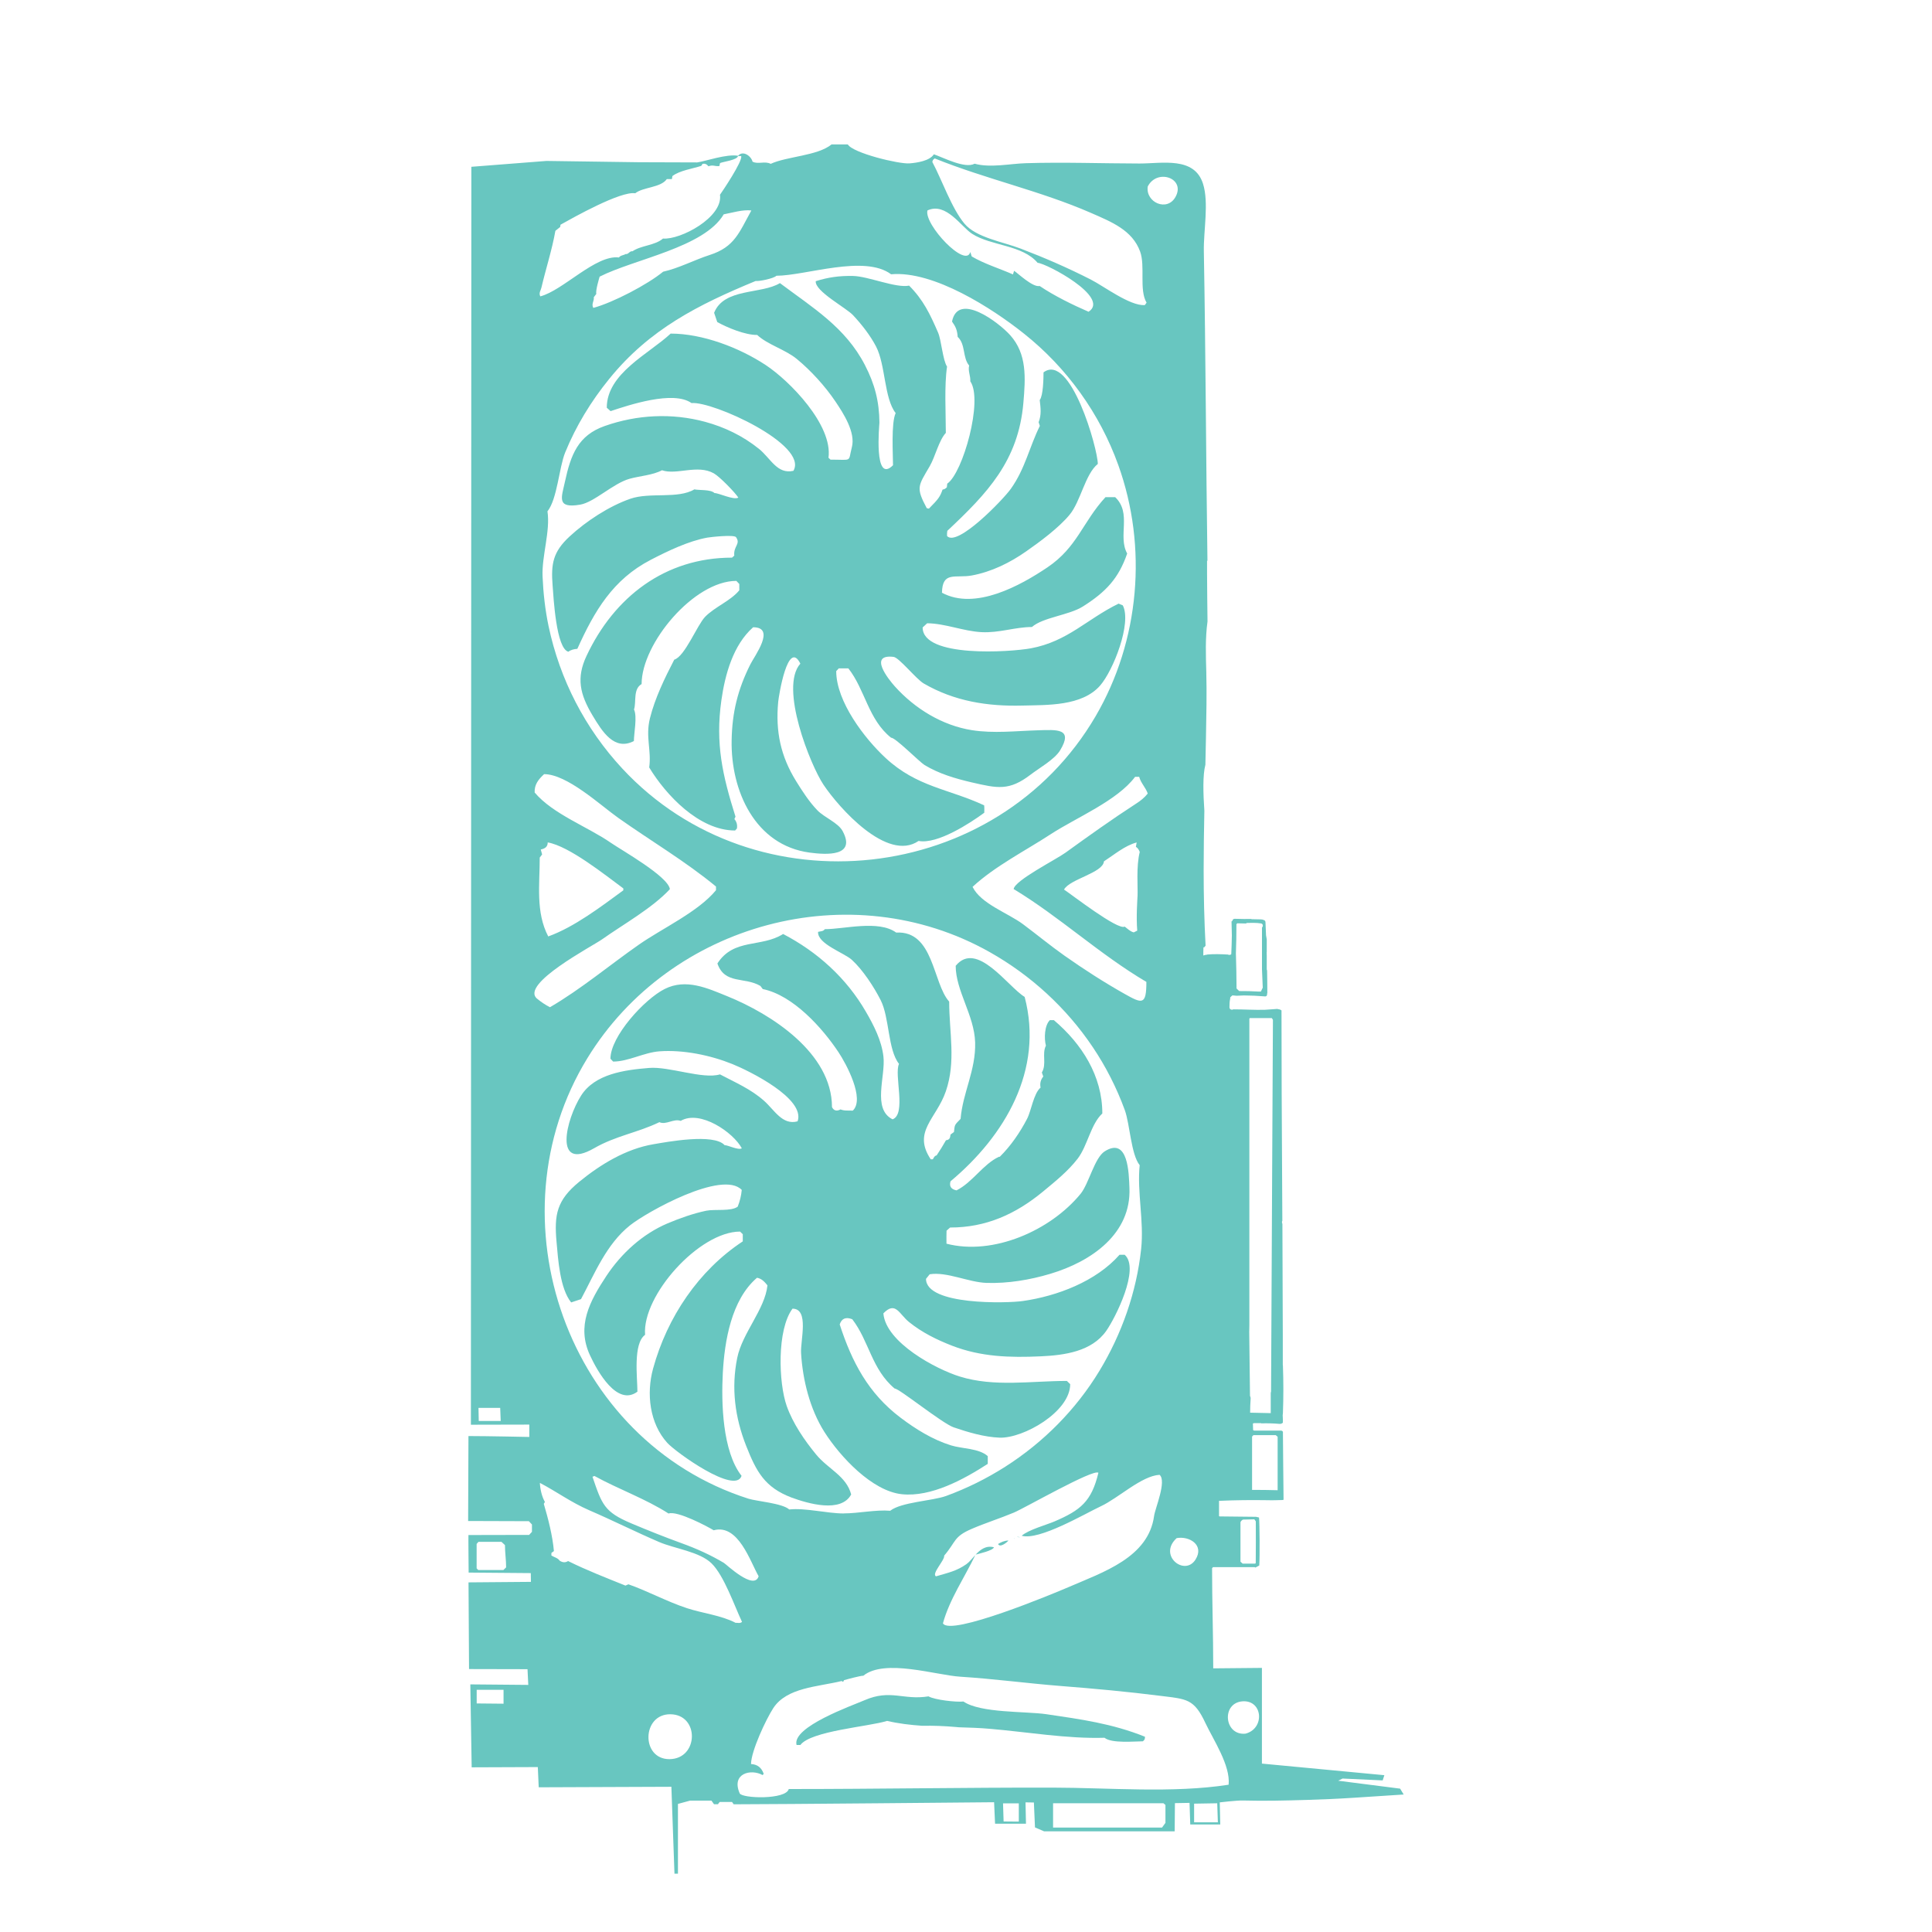 <?xml version="1.0" encoding="utf-8"?>
<!-- Generator: Adobe Illustrator 22.0.0, SVG Export Plug-In . SVG Version: 6.00 Build 0)  -->
<svg version="1.1" id="Слой_1" xmlns="http://www.w3.org/2000/svg" xmlns:xlink="http://www.w3.org/1999/xlink" x="0px" y="0px"
	 viewBox="0 0 3000 3000" style="enable-background:new 0 0 3000 3000;" xml:space="preserve">
<style type="text/css">
	.st0{fill:#68C6C0;}
</style>
<g>
	<path class="st0" d="M1321.7,2320.6c-7.4-28.6-35.8-39.5-54.2-61.8c-18.3-22.2-36.3-48.5-45.9-75.6c-12.7-36-15.4-118.3,9-151.1
		c26.3,0,12.1,49.5,13.3,69c2.5,41.7,13.7,87,36.4,122.7c24.3,38.1,73.8,91.5,120,96.4c45.8,4.8,96.6-23.3,133.5-47.1
		c0-4.4,0-8.3,0-12c-13.6-12.3-40.1-11.4-57-16.7c-28.7-8.9-55-25.3-78.8-43.3c-49.8-37.8-75.1-86.1-94.1-144.5
		c3-9.3,9.5-12,19.5-8.1c26.2,33.9,30,77.7,65.9,107.7c5.3-1.4,74,54.2,91.6,60.2c22.3,7.6,47.5,15.1,71.3,16
		c36.7,1.3,109.6-40,109.6-83.1c-1.7-1.7-3.6-3.5-5.2-5c-55.1,0-112.8,9.8-166.2-6.8c-36.8-11.4-114.9-52.8-118.7-98.1
		c19-19.6,24.4,1,39.9,13.5c20.1,16.2,43,27.5,67,36.8c44.7,17.3,89.8,18.6,137.5,16.4c37.1-1.7,79.1-7.5,101.6-39.4
		c14-19.8,53-96.9,28.7-118.3c-2.9,0-5.2,0-8,0c-36.5,41.5-97.1,64.2-150,71.8c-24.5,3.6-150.5,6.9-150.5-34.4
		c2.4-3,4.5-5.5,5.7-7.1c26.7-4.3,60.4,12.5,88.4,13.4c33.1,1,67-4.6,98.8-14.1c65-19.4,125.9-62.8,123-133.3
		c-0.9-22.6-1.7-80.1-38.4-56.9c-15.8,10-24.6,50.2-37.4,65.9c-46.9,57.3-136,96.3-208.3,77.5c0-7.1-0.2-13.7,0.1-20.2
		c2.1-1.9,3.8-3.4,5.5-4.9c55.8,0,101.8-20.7,144.6-56.1c19.1-15.8,38.5-31.4,53.5-50.8c15.4-20.1,20.3-53.6,38.3-70.2
		c0-58.3-31.7-108-75.2-144.9c-1.7,0-3.4,0-6.3,0c-8.3,8.1-9.1,28.4-6.1,39.6c-6.6,13.1,1.6,28.3-6.3,41.7c0.9,2.4,1.5,4.2,2.2,6.2
		c-4.1,5.1-5.5,10.8-4.2,17.2c-10.9,9.3-14.4,36-21,48.6c-11.1,21.3-25.2,41.9-42.3,58.8c-1.1,0.1-2.1,0.1-1.5,0.1
		c-24.8,11.8-40.8,39.6-65.7,52.1c-8.5-1.7-11.6-6.4-9.3-14.1c84.2-70.4,145-172.7,115.1-286.3c-26-15.7-74.4-88.4-107.1-48.3
		c0,38.6,28.9,76.9,30.2,118.8c1.3,43.3-19.3,78.2-22.6,118.9c-9.7,10-8.9,8.4-10.3,20.4c-1.5,1.1-3.3,2.5-5.3,3.9
		c-0.7,5.4-1.3,8.1-7.1,8.9c-4.7,8.4-9.2,15.5-14.5,23.5c-3.4,0.6-4.4,3.6-5.9,6.1c-1,0-2,0-3.2,0c-28.9-43.1,8.8-63,23.4-105.6
		c16-46.6,5.2-91.3,5.2-139.3c-25.8-28.8-23.7-110.5-82.3-107.2c-27.3-20-81.1-5.2-110.8-5.3c-2.5,3.7-6.9,3.2-10.5,4.2
		c-1.1,18.7,40.2,32.4,52.3,43.3c17.1,15.5,34.5,42.2,44.9,62.7c13.9,27.5,10.9,76.6,28.5,99c-8,16.7,11.9,77.9-10,86.1
		c-32.1-16.1-10.6-66.7-14.2-97.5c-2.8-24.6-14.8-48.2-27.2-69.5c-30.2-52.3-75.1-92.9-128.6-120.8c-33.6,21.4-76.7,6.2-102,45.8
		c11.3,32.9,42.5,20.4,66.8,34.9c1.6,2.1,2.8,3.7,3.6,4.8c46.9,9.6,92.3,59.9,117.7,98.2c11.5,17.2,41.5,72.4,22.1,90.6
		c-6.6-0.4-13,0.6-19-1.9c-6,3.2-10.5,2-13.3-3.6c0-84.3-94.9-144.7-162.2-172c-31.3-12.7-64.4-28.1-97.6-11.4
		c-31.6,15.9-84.2,73.7-84.2,108.3c1.4,1.4,3.2,3.3,4.2,4.4c23.6,0,47.7-14.1,71.8-15.9c37-2.7,79.3,6,113.4,19.8
		c26.4,10.7,113.8,53.6,101.2,88.9c-23.6,6.5-36-17.7-52.2-32c-20.7-18.3-43.9-28-68.3-40.9c-26.5,8-78.9-12.6-110.1-10
		c-38,3.1-84.2,9.2-105.6,43c-23.3,36.7-43.6,118.3,20.2,81.7c33.9-19.5,67.3-24,101.4-40.5c10.4,4.8,22.1-6,33.1-2
		c30-17.7,81.7,17.8,94.9,42.6c-5.6,3.3-21.5-5-26.7-4.9c-16.9-18.7-89.6-5-110.7-1.4c-42.4,7.2-82,31.2-115.2,58.4
		c-34.7,28.5-38.9,50.8-35.1,93.1c2.5,27.5,5.2,72.4,22.7,94.1c5.3-1.8,10.2-3.4,15.3-5.1c21.5-40.2,39.4-85.3,76-114.5
		c26.2-20.9,143.6-86.5,173.6-55.1c-0.8,8.9-2.9,17.6-6.3,26c-10.3,7.7-35.5,3.6-48.8,6.3c-20.1,4.2-41.5,11.8-60.2,19.7
		c-38.8,16.5-71.5,46.4-94.7,81.3c-26.5,40-46.6,78.2-25.7,123.4c11.8,25.5,42.3,79.9,73.7,56.6c0-21.6-7.1-74.5,11.9-88.3
		c-4.8-61.3,84.2-160.3,147.5-160.3c1.4,1.3,3.1,2.9,4.2,4.1c0,4.3,0,7.6,0,11.1c-68.6,45.2-117.4,117.7-139.3,197.6
		c-10.7,39-5.3,85.2,22.1,115.3c12.9,14.3,105.6,81,115.3,51.2c-29.8-38.1-31.6-113.8-29.1-159.9c2.7-49.1,13.1-113.5,53.1-147.7
		c7.5,1.4,11.8,6.4,16.2,11.8c-3.9,37.3-39,73.8-46.9,112.5c-9.6,47-3.5,92.7,13.8,136.6c15.9,40.3,28.8,64.5,70.5,80.4
		C1255.1,2334.9,1306,2349.7,1321.7,2320.6z"/>
	<path class="st0" d="M1188.9,566.8c-40.9-27-98-48.8-147.5-48.8c-33.7,31.5-99.2,61.7-99.2,115.1c2,1.8,3.9,3.5,5.9,5.3
		c27.9-9.2,97.2-32.7,125.7-12.5c32.8-3.2,182,64.7,158.2,105.2c-25.5,5.7-35.2-19.5-53.7-34.3c-24.8-19.9-52.9-33.5-83.4-41.8
		c-51.8-14-105.9-11.1-155.9,6.5c-41.5,14.6-52.7,44.7-61.8,86.7c-5.1,23.8-13.8,41.9,23.8,35.4c21.7-3.7,51-32.9,76.4-40.1
		c15.9-4.5,36.3-5.6,50.5-13.3c22.9,7.9,55.2-9.6,80.7,4.9c9.1,5.2,32.7,29.5,37.9,37.6c-7.3,4.2-30-7.1-37.1-7.1
		c-5.6-5.8-23.9-4.1-31.2-5.7c-25.7,15.3-69,4-99.5,14.6c-33,11.5-68.6,34.8-94.3,58.6c-25.7,23.8-29,42.3-26.3,76.2
		c1.5,19.6,5.6,97.9,24.5,102.7c3.9-3,8.7-4.1,13.9-4.5c26.7-59.1,55.3-107.7,113.8-138.1c26.2-13.6,59-29.4,88.1-34.6
		c4.8-0.9,41.5-4.9,44.5-0.7c7.7,10.8-4.3,13.8-2.7,28.7c-1.3,1.2-2.3,2.1-3.5,3.1c-103.9,0-183,61-226,152.7
		c-16,34.1-10.3,59.4,9.4,92.3c15.1,25.2,33.9,55.5,64.2,39.8c0-11.7,5.5-38.2,0.2-49c3.9-11.7-1.8-31.7,11.8-39.5
		c0-63.1,81.2-160.2,147.1-160.2c1.6,1.7,3.2,3.4,4.6,4.8c0,3.7,0,7,0,9.8c-13.8,16.7-37.9,25.6-53.1,41.2
		c-12.3,12.7-31.5,61.7-47.9,66.5c-14.8,28.6-30,59.8-37.8,91.2c-7.1,28.7,2.6,49.5-1.1,76.2c25.6,42.3,77.2,97.9,133.4,97.9
		c1-1.1,1.9-2.1,2.8-3.1c0.9-5.4-0.3-10.3-3.9-14.7c0.7-1.5,1.2-2.6,1.7-3.7c-20.1-63.8-31.5-113.1-21.9-180.9
		c5.6-39.4,18.1-85.7,49.3-113.2c35.8,0,2.1,44.6-4.4,57.7c-19.6,39.2-28.2,74.5-29,117.8c-1.5,78.4,36.4,163,121.1,174.4
		c26.7,3.6,72.6,6.1,51.2-33.5c-6.9-12.8-28.4-21.1-39-32c-12.7-13.1-23.5-29.8-33.1-45.3c-24.1-38.9-32.2-77.2-27.9-123.2
		c0.8-9,15-98.4,34.4-59.4c-33.1,37,15.9,158,35.8,187.8c23.9,35.8,99.1,120.9,147.8,87.5c29.1,5.6,80.2-27.7,102-43.8
		c0-3.7,0.3-7.6-0.2-11.5c-55.5-25.8-104.3-28.3-153.1-73.6c-32.3-29.9-76.6-87.4-76.6-134.8c1.3-1.4,3.1-3.3,4-4.3
		c5.9,0,10.2,0,14.8,0c26.1,33,30.9,79.6,66.5,107.8c5.9-1,44.2,37.7,51.8,42.3c22.7,13.7,47.7,21,73.4,27
		c39.9,9.2,58.1,13.5,91.5-12.2c12.5-9.6,37-23.4,45.6-37.5c21-34.6-5-32.1-34.7-31.2c-33.6,1-68.6,5.1-102.2-0.2
		c-46.1-7.3-88.7-33.5-119.6-67.9c-10.3-11.5-41.5-50.6-2-45.9c8.5,1,35.2,34.6,46.8,41.3c47.6,27.6,98.8,35.7,153.2,34.3
		c38.1-1,92.5,1.2,120.7-31.1c20.4-23.4,49.4-97,35.2-124.5c-2.4-1-4.5-1.9-6.5-2.7c-49.2,23.9-79.1,58.8-136.3,69.4
		c-31.4,5.8-168,15.2-168-32.4c2.5-2.4,4.9-4.6,7-6.5c28.3,0.3,56,12.3,84.5,13.8c27.6,1.4,51.7-7.9,78.2-8
		c17-15,57.7-18.3,79.2-31.9c36-22.8,55.4-43.7,68.7-82.2c-15-27.1,7.6-62.4-18.6-87.5c-5.3,0-9.9,0-15.1,0
		c-35.8,38.9-43.5,77.6-90.3,109.1c-41.9,28.2-112,67.1-163.6,39.3c0.6-34,20.8-22.2,46.3-26.8c30.7-5.7,59.1-19.7,84.4-37.4
		c21.8-15.2,50.5-36.5,67.4-56.8c17.3-20.7,24.2-63.2,43.9-79c0-23.4-42.4-173.5-84.3-142.2c0,9.4-0.5,36.1-5.9,43
		c1.4,12.3,2.9,22.6-1.7,34.4c0.7,2.3,1.3,4.1,1.9,5.7c-16.4,33.1-22.7,66.3-45.1,97.8c-11.9,16.7-83.3,90.9-99,73.2
		c-0.2-2.7,0-5.4,0.4-8c62.3-58.5,110.3-108.7,118.1-198.5c3.4-39.1,5.8-76.1-20.5-105.4c-17.5-19.5-80.9-68-90.3-21.1
		c5.4,7.5,8.1,13,8.8,23.8c12.5,11.4,7.4,32.3,17.8,44.5c-2.1,8.4,2.4,16.2,1.8,24.5c20.3,29.1-11.5,142.4-35.8,158.9
		c-0.2,1.9-0.4,3.9-0.6,5.6c-2.9,2.7-2.9,2.7-6.7,3.7c-3.9,11.1-6.3,14.5-21.2,29.5c-0.9-0.2-1.8-0.4-3.3-0.7
		c-17.3-32.4-13.3-34.4,4.6-65.2c8.6-14.8,14.2-40.2,25-51.7c0-31.2-2.5-73.3,1.9-103c-6.5-9.3-8.9-41.2-13.9-52.7
		c-12.5-28.8-22.9-50.8-45-73c-20.5,4.2-63.8-14.6-87.1-15c-21.7-0.4-38.3,2-57.9,8.1c-1.5,15.6,46.6,40.9,57.7,52.6
		c13.3,14.1,27,31.6,36,48.9c14.8,28.5,12.4,80.3,30.4,103.3c-7.2,15.3-4.1,64.9-4.1,81c-30.5,30.5-21.1-64.1-21.1-66
		c-0.3-33.2-7.2-59.9-22.5-89.5c-30.2-58.6-80.8-88.9-132-127.3c-28.8,17.6-86.8,7.3-102.2,46.1c1.8,5.1,3.3,9.7,4.9,14.4
		c15.6,8.6,43.2,20.2,62,20c16.1,15.1,43.5,22.5,61.5,37.3c21.9,18,44.2,42.5,60.1,66.2c12.2,18.1,31.4,47.7,25.4,70.8
		c-6.2,23.7,1.9,19.3-33.2,19.3c-0.9-0.9-2.1-2-3.1-2.9C1293.3,659.8,1226.1,591.3,1188.9,566.8z"/>
	<path class="st0" d="M1496,2642.1c-10.8,1.3-44.8-2.5-54.2-8c-39.3,6.4-58.8-11.7-99.6,6.1c-18.6,8.1-112.9,41.3-105.3,69.4h5.9
		c16.7-22,106.8-28.5,134.7-37.4c17.3,4.1,35.7,6.3,54.4,7.6c17.5-0.4,35.1,0.4,52.5,1.9c1.3,0.1,2.7,0.2,4,0.4
		c16.5,0.5,32.9,1,48.6,2.4c57.9,4.9,120.2,15.7,178.1,13.9c11,9.1,47.1,5.5,59.6,5.5c3-2.9,3-2.9,3.2-7.1
		c-51.1-20.5-99.6-27.1-153.3-35C1592.4,2657.1,1522.6,2660.3,1496,2642.1z"/>
	<path class="st0" d="M1565.9,2392.1c-6.3,0.2-11.1,2.4-16.1,5.4C1552.8,2404,1563.9,2394.8,1565.9,2392.1z"/>
	<path class="st0" d="M1579.1,2386.3C1581,2387.5,1588,2387,1579.1,2386.3L1579.1,2386.3z"/>
	<polygon class="st0" points="1575.4,2388.9 1574.7,2388.8 1575,2389.5 	"/>
	<path class="st0" d="M1514.8,2414.1c-0.1,0.2-0.2,0.3-0.2,0.5c0.2-0.2,0.4-0.4,0.5-0.6C1515,2414,1514.9,2414,1514.8,2414.1z"/>
	<path class="st0" d="M2174.1,2777.4l-96.1-12.3c2.5-1.3,4.5-2.3,6.7-3.4l62.3,2.9l2.6-8.1l-190.1-18v-148.6l-75.6,0.7
		c0-51.9-1.8-103.5-1.8-155.5c0.5-0.6,1-1.1,1.5-1.7h64.5c0.4,0.2,0.8,0.5,1.2,0.7c0.5-0.2,0.9-0.5,1.3-0.7c0.5,0,0.8-0.2,1-0.5
		c1.4-0.7,2.6-1.4,3.8-2c0.9-13.4,0.6-65.1-0.4-74.5c-1-0.4-2.2-0.6-3.7-0.8c-0.2-0.2-0.5-0.3-0.9-0.3c-18.5-0.2-37-0.4-55.5-0.6
		c-0.2,0-0.3,0-0.4,0.1c-0.6-0.1-1.1-0.3-1.6-0.5v-23.8c24.9-1.1,49.7-1.4,74.6-1c0.2,0,0.3,0,0.5,0c8.1,0.3,16.1-0.1,24.2-0.3
		c0.3-0.2,0.6-0.4,0.9-0.6c-0.2-34.7-0.9-69.4-1-104.2c0-0.3,0-0.5,0.1-0.7c-0.4-1.3-1.5-2.3-3.2-2.3h-41.6
		c-0.6-0.2-1.1-0.4-1.6-0.7c-0.2-3.4-0.3-6.8-0.3-10.3c0.6-0.3,1.2-0.5,1.8-0.6h10.7c0.2,0.1,0.3,0.3,0.4,0.4
		c9.5-0.3,19.1,0,28.6,0.8c1.8,0.2,3.6-0.6,5-1.8c0.1-2.7,0.1-5.3-0.1-8c-0.3-2.4-0.2-4.8,0.2-7c0.9-24.5,0.9-49,0-73.5
		c0-0.5-0.1-0.9-0.2-1.4c0-15.8,0-31.6,0-47.5c-0.1-57.1-0.3-114.3-0.6-171.4c-0.2-0.5-0.4-1-0.6-1.4l0-2.4c0.2-0.3,0.4-0.6,0.5-1
		c-0.1-25.3-0.3-50.5-0.4-75.8c-0.5-83.6-0.9-167.2-0.9-250.8c-1.5-1.3-3.5-1.9-5.5-1.9c-0.2-0.2-0.3-0.3-0.5-0.5
		c-6.8,0.3-13.8,1.2-20.3,1.4c-15.9,0.4-32-0.7-48-0.7c-0.2,0-0.4,0-0.5,0c-2.3,1.3-6,0.3-6-3.2c0-4.5,0.1-8.9,1.1-13.3
		c0-0.7,0-1.4,0.1-2.1c0.3-0.3,0.5-0.5,0.8-0.7c0.4-0.6,0.9-1,1.4-1.3c0.4-0.4,0.8-0.7,1.2-1.1c2.2,0.2,4.4,0.4,6.5,0.6
		c3.8-0.1,7.7-0.3,11.5-0.5c10.9,0.1,21.7,0.6,32.5,1.5c2.6,0.2,3.7-2,3.3-4c0.2-0.5,0.4-1,0.4-1.6c0-11.6-0.2-23.2-0.4-34.7
		c-0.3-0.5-0.5-1.2-0.5-1.9v-20.2c-0.1-2.4-0.1-4.7-0.2-7.1c0.1,0.5,0.1,0.9,0.2,1.4v-20.4c-0.3-2.2-0.7-4.3-1.1-6.4
		c-0.3-6.8-0.6-13.7-0.9-20.5c-0.1-2-1.5-3.1-3.1-3.3c-0.8-0.5-1.7-0.8-2.6-0.7c-0.3-0.1-0.6-0.2-1-0.2c-4.9-0.1-9.8-0.2-14.7-0.3
		c-0.3-0.1-0.6-0.3-0.9-0.4c-3.5,0-7.1,0.1-10.6,0.1c-5-0.1-10-0.2-15-0.3c-2.1,0-3.2,1.5-3.4,3.1c-0.5,0.3-0.9,0.7-1.4,1
		c0.1,7.1,0.3,14.3,0.5,21.4c-0.1,9.8-0.5,19.6-0.9,29.4c-1.3,1.4-3.6,1.5-5.2,0.6c-10.8-0.6-21.6-1-32.4,0c0,0.1,0,0.1,0,0.2
		c-1.8,0.1-3.8,0.5-5.8,1.3c-0.1-2.7,0-7.2,0.2-13.1c0.3,0.3,0.5,0.6,0.8,0.8c0.9-1,1.7-2,2.5-3c-2.1-39-3-78.1-3-117.2
		c0-30.8,0.5-61.6,1.1-92.4c-1.8-26.3-2.7-55.3,1.6-71.3c0.3-14.3,0.7-28.5,0.9-42.8c0.6-33.8,1.4-67.6,0.5-101.4
		c-0.7-26.1-1.7-52.4,1.9-78.3c-0.3-24.6-0.6-49.2-0.7-73.7c0-6.8,0-13.6,0-20.3c0.2-0.2,0.4-0.3,0.6-0.4
		c-2.3-160.6-2.7-320.2-5.6-480.6c-0.6-31.6,8.1-75.3-1.3-104.7c-13.5-42.5-63.1-31.4-98.6-31.4c-58.6-0.1-117.8-2.3-176.3-0.5
		c-24.5,0.7-55.4,7.6-79.7,0.8c-15.1,8.2-48.8-9.7-63.3-14.6c-6.7,10.4-26.6,13.2-37.9,14.1c-16.1,1.3-88-16-95.8-29.5h-25.1
		c-21.9,17.9-69.2,18.5-94.6,30.2c-9.1-4.8-19.7,1.2-28.2-3.4c-2-8.6-14.9-18.1-22.4-9.1c-17.5-3.3-51.4,8.7-63.6,10.3l-91-0.3
		l-143-2l-116.6,9.1c0,52.1-0.7,1953.3-0.7,1953.3l90.7-0.2v19.2c0,0-66-1.4-94.5-1.4c0,0.8-0.5,131.9-0.5,131.9l90.3,0.3h4
		c1.7,1.8,3.2,3.4,4.8,5.1v11.4c-1.4,1.6-3,3.3-4.4,4.8l-94.2,0.2c-0.3,0.2,0.3,58.3,0.3,58.3l96.5,0.8l0.2,13.6l-96.9,0.8
		l0.8,134.6l90.8,0.2l1.2,24.4l-90-0.8l2.1,128.8l102.7-0.4l1.4,31.4l206-0.8l4.8,134.9h5.4l0-108.3l18.8-5.1h33.2
		c1.6,2.2,2.9,4.1,4,5.6h6.2c0.7-1.3,1.6-2.5,2.7-3.5h19.1c1,1.4,1.7,2.4,2.5,3.6c65,0,404.4-3.2,404.4-3.2l1.5,33.3h48l-0.7-33.1
		l13,0.2l1.7,38.7l14.2,6.1h202.7l0.4-43.8l22.7-0.4l1.1,33.5l46.6,0l-0.8-34.3c0,0,27.1-3.2,35.9-2.9c33,0.9,66.4,0.1,99.3-0.9
		c24.3-0.7,49.3-1.8,73.7-3.4c18.1-1.1,76.7-5,76.7-5L2174.1,2777.4z M1926.2,2363.7c0.7-1.8,2.1-3.2,3.9-4.1
		c5.9-0.1,11.7-0.2,17.6-0.4c0.9,0.9,1.6,2.1,2.3,3.3c0.1,21.5,0.1,43-0.1,64.6c-0.3,0.3-0.5,0.6-0.8,0.9h-19.5
		c-1-0.9-2.2-1.9-3.4-3V2363.7z M1946.3,2228.5h34.7c0.8,0.7,1.8,1.5,2.9,2.5v83c-13.2-0.4-26.5-0.5-39.7-0.5v-82.8
		C1944.8,2230,1945.6,2229.2,1946.3,2228.5z M1940,2057.7v-475.8c0.2-0.3,0.4-0.7,0.6-1h34.3c0.6,0.9,1.2,1.8,1.7,2.7l-1.2,234.7
		l-1.2,242.1c-0.2,33.5-0.3,66.9-0.5,100.4c-0.3,0.9-0.5,1.8-0.5,2.8v30.7c-10.7-0.2-21.3-0.4-32-0.7c0-7.4,0.3-14.7,0.8-22.1
		c0.1-1.4-0.3-2.7-1-3.9c-0.3-24.8-0.6-49.6-0.9-74.5c-0.1-8.2-0.2-16.4-0.3-24.7C1939.8,2064.8,1940,2061.2,1940,2057.7z
		 M1919.9,1435.1c0.4-0.5,0.8-1,1.3-1.4c4.5,0.1,8.9,0.2,13.4,0.3c0.6-0.5,1.4-0.9,2.5-0.9c7.1,0,14-0.4,21,0.8
		c3.4,0.6,3.5,4.4,1.5,6.4v64.9c0.4,9.5,0.8,18.9,1.2,28.4c-0.9,2.1-1.9,4.2-2.9,6.1h-3.5c-10.1-0.6-20.2-0.9-30.2-0.8
		c-1.2-1.1-2.6-2.5-4.1-4c0-18.2-0.5-36.4-1-54.6C1919.6,1465.2,1920,1450.2,1919.9,1435.1z M743.4,2206.5l-0.4-20.3h33.7l0.8,20.3
		H743.4z M781.7,2437.9h-39.1c-0.8-0.8-1.7-1.7-2.5-2.6v-37.9c0.7-0.8,1.7-2,2.8-3.2h35.8c1.5,1.4,3.4,3.1,5.4,5
		c0,11.7,1.8,22.9,1.8,34.6C784.7,2434.9,783.1,2436.5,781.7,2437.9z M781.9,2645.5l-41.7-0.4v-21.2h41.7V2645.5z M1856.3,2421.8
		c-16.8,26.5-58.6-6.6-29.2-33.4C1846.7,2384.7,1870.7,2399.1,1856.3,2421.8z M1782.2,289.6c14.6-28.5,59.3-12.9,43.1,16.2
		C1812.3,329.3,1778.6,314.3,1782.2,289.6z M1500.5,2428.9c-15.3,10.7-27.5,13-47,18.8c-7.8-3.5,14-25.5,12.6-32.1
		c18.9-22.1,14.2-29.2,42.6-41.5c21.3-9.2,44-16.3,65.5-25.3c16.9-7,123.6-68.4,131.4-61.9c-10.7,44.6-27.6,58.2-68.5,75.7
		c-12.2,5.2-40.3,12.9-50.6,22.1c27.1,7.8,98.1-34.2,122.9-45.8c27.1-12.6,63.3-47.3,91.2-48.8c11.3,9.8-6.9,51.9-8.5,63.7
		c-8.8,64.7-78.7,87.2-133.2,110.8c-23.4,10.1-183.6,76.7-194.7,56.1c10-36.9,33.9-71.8,50.3-106.1
		C1509.6,2419.9,1505.2,2425.6,1500.5,2428.9z M1162.3,2327.2c-281.6-89.8-402.4-435.8-250.2-684.1
		c128.7-210.1,409.2-286.2,624.7-164.7c64,36.1,119,86.5,160,147.5c20.5,30.5,37.2,63.4,49.8,97.9c7.9,21.6,9.6,68.8,23.1,85.5
		c-4.3,41.9,6.9,86.5,2.3,129.8c-7.1,66.9-30.1,132.3-64.9,189.7c-36.4,60.1-87.1,111.1-146.3,148.8c-29.1,18.5-59.6,33.6-91.9,45.4
		c-21.1,7.6-69.4,9.4-86.6,22.9c-22.2-1.9-49.5,4.1-72.1,4.1v0.1c-25.7,0-59.6-8.9-84.7-6.2
		C1215.2,2334.3,1174.6,2331.1,1162.3,2327.2z M1178,2447.6c-7,23-50.6-18.9-54-20.8c-20.2-12-41.2-21.7-66.4-30.8
		c-26.1-9.5-51.9-19.8-77.5-30.6c-41.7-17.6-45.4-29-60.1-72.3c1.3-0.5,2.2-0.9,3.1-1.2c37.1,20.5,79.5,35.4,115,58.3
		c13.7-4.9,61.5,20.7,70.1,26C1146.5,2365.8,1164.9,2425,1178,2447.6z M1766.4,1390.6c-0.3,6.9-2.3,32.9-0.5,54.5
		c-1.9,1-3.7,1.8-5.4,2.7c-5.7-1.4-9.6-5.7-14.1-9c-10.2,6.4-83-50.2-94.2-57.5c9-16.4,60.5-25.8,62-43.8
		c16.2-10.5,32.6-24.6,50.8-29.3c-0.4,2.3-0.8,4.4-1.2,6.7c3.2,1.9,4.7,4.9,6,8C1764.1,1345.5,1767,1377.5,1766.4,1390.6z
		 M1764.1,1247.9c-37.5,24.3-73.6,50.1-109.7,76.2c-15,10.8-78.7,43-80.4,56.4c71.6,43.3,133.5,101.4,206.1,144.2
		c0,36.5-6.5,34-34,18.5c-32.1-18.1-63-38-93.1-59.2c-22.1-15.6-42.9-32.8-64.6-49c-23.4-17.4-65.4-31.6-78.2-57.9
		c34.5-32,82.4-56.3,121.9-82.1c38.6-25.2,102.8-51.6,130.5-88.8h6.3c2.6,9.8,10.2,16.7,13.3,26
		C1777,1238.8,1770.8,1243.6,1764.1,1247.9z M1448.8,248.3c0.6-0.8,1.4-1.3,2.6-2.3c78.9,31.9,164,50.3,242.2,84.4
		c32.5,14.2,64.5,26.9,76.7,60c8.4,22.8-1.8,59.5,10.1,79.6c-1,1.4-1.8,2.4-2.8,3.8c-23.3,1.3-63-29.1-84-39.8
		c-35.9-18.3-71-33.5-108.8-48c-27.4-10.5-68.9-17-87.1-38.6c-20-23.8-35.1-68.2-50-95.9C1448.1,250.1,1448.3,249.1,1448.8,248.3z
		 M1440.1,326.8c29-13.5,52.5,25.6,69.6,36.4c29.6,18.8,78,17,101.5,44.9c13.7,0.8,113.7,53.7,79.1,76c-24.8-10.8-53.4-24.8-75.9-40
		c-10.7,2.4-33.3-19.4-39.7-23.6c-0.6,1.8-1.1,3.5-1.8,5.6c-20.6-9.1-44.6-16.4-64-27.9c-0.6-1.9-1.2-3.9-2.2-6.9
		C1499.7,417.4,1434.8,348.9,1440.1,326.8z M1173.4,436.3c4.8,0.8,27.9-3.7,32.2-8.1c45.9-0.2,136.6-33.2,178.1-2.3
		c66.3-5.9,157.6,53.3,206.5,92.3c66.5,52.9,117.6,124,146.3,204c45.7,127.2,33.3,272.5-35.1,389.7
		c-153.3,262.7-528.4,304-735.1,81.5c-57.7-62.1-97-138.3-114.5-221.2c-5.3-25.3-8.2-51.3-9.3-77c-1.4-31.6,12.3-70.8,7.6-101.2
		c15.3-19.2,17.9-67.7,27.5-91.4c16.9-41.5,40.4-79.8,68.6-114.5C1008.7,511,1084.4,473.1,1173.4,436.3z M1166.7,326.8
		c-19.1,34.5-26,56.7-64.6,69.1c-23.6,7.6-48.3,20.7-72.4,26c-24.3,20-77.9,48-108.4,56.2c-3.5-6,1.7-11,0.7-16.5
		c1.3-1.7,2.5-3.2,4-5.3c-1.6-4.6,4.6-24.9,5.1-26.7c53.9-27.4,162.3-45.2,192.7-96.8C1136.9,330.4,1153.2,325.2,1166.7,326.8z
		 M840.7,446.7c6.7-28.7,16.6-59.1,21.7-88.3c2.2-1.8,4.8-3.8,7.4-5.9c0.2-1.2,0.4-2.4,0.6-3.6c20.4-11.4,93.2-52.4,116-48.8
		c12-9.7,39.8-8.6,49-22h7.9c0.3-1.6,0.5-3.1,0.8-4.7c11.2-8.6,31.5-11.5,44.8-15.8c0.7-1,1.3-2.1,2.1-3.2c3.5-0.7,6.6,0.5,9.1,3.8
		c7.5-2.7,9,0.3,16.9-0.3c0.3-1.4,0.7-2.9,1.1-4.7c5.1-2.2,26.4-4.6,27.9-10.9h4.9c2.7,7.8-29.8,55.8-32.9,60.1
		c4.8,35.2-61.5,70.3-88.5,68c-12.4,10.9-34,10.5-47.4,19.8c-4.5-0.8-6.2,5.1-10.7,4.3c-3.3,2.1-7.8,1.8-10.3,5.3
		C925,395.3,874.4,451,839,460.2C836.2,454.9,839.8,450.9,840.7,446.7z M833.8,1550.6c-26.3-22.6,85.8-81.2,101.1-92
		c33-23.4,77.8-48.3,105.3-77.9c-2.6-19.8-75-60.5-91.5-71.9c-36-25-90-44.5-118.5-78.2c-0.5-12.3,5.7-20.2,14.7-28.5
		c35.8,0.1,86.9,47.9,115,67.8c50.4,35.7,104.3,67.4,151.9,106.7v5.7c-27.6,33.6-82.9,58.9-119.4,84.3
		c-45.8,32-90.2,69.3-138.4,97.4C846.8,1560.4,840.1,1555.8,833.8,1550.6z M839.7,1319.1c6.4-1.3,10.8-4.1,10.8-11
		c33.4,5.8,89.1,50.6,117.4,71.4v3c-34.8,25.5-76.1,57-116.6,71.6c-19.7-37.7-13.2-80.6-13.2-122.5c1.3-1.7,2.5-3.3,3.7-4.8
		C841.1,1324.3,840.5,1321.9,839.7,1319.1z M1039.8,2731.6c-44.7,0.5-43.4-70.3,1.3-69.7C1086.3,2662.5,1085,2731,1039.8,2731.6z
		 M1142.2,2519.9c-22.4-11.7-51.4-14.8-75.4-22.7c-31.1-10.2-61.2-26.7-91-37.1c-1.4,0.6-2.9,1.2-4.6,2
		c-29.8-12-60.2-23.8-89.1-38.1c-4.2,2.7-8.6,2.4-13.2-0.7c-2.6-4.1-8.5-5.3-12.7-7.9v-4c1.3-0.9,2.5-1.9,3.9-2.9
		c-2.1-23.8-8.8-50.1-15.7-73.3c0.4-0.7,0.9-1.6,1.7-3c-4.9-8.8-7.3-19.7-7.8-29.6c26.5,13.9,48.1,30.1,76.6,42.5
		c36.4,15.7,72,33.6,108.5,49.3c24.5,10.5,62.9,15,81.5,33.2c19.4,19,35.3,65.5,47.3,90.9
		C1148.8,2521.3,1145.3,2519.6,1142.2,2519.9z M1582,2828.6l-23.6-0.2l-0.9-28.2h24.5V2828.6z M1809.8,2830.4
		c-1.7,2.3-3.6,5-5.4,7.4h-169.2v-37.7l171.4,0c0.7,0.6,2,1.6,3.1,2.6V2830.4z M1854.2,2829.8v-29.1l35.9-0.6l1,29.6H1854.2z
		 M1907.8,2771.3c-86.9,13.5-186,4.6-273.6,4.5c-136.2-0.2-272.9,2.2-409.4,2.2c-4.4,16.9-72.7,14.7-76.2,6.7
		c-13.5-31,17.6-38.5,35.5-28.4c0.8-0.9,1.3-1.3,1.8-1.8c-3.3-9.7-9.8-14.8-19.7-15.3c0.2-20.5,23.4-69.7,34.6-86.9
		c21-32.1,68.9-32.9,106.1-42c0.5,0.3,1.3,0.8,2.3,1.3c0.5-0.8,0.9-1.7,1.4-2.6c4.5-1.4,26.8-7.3,29.9-6.9
		c33.2-26.9,112.7-0.9,150.8,1.5c52.2,3.3,103.6,10.3,155.8,14.4c52.1,4.1,103.6,8.8,155.6,15.4c40,5,51.4,4.3,69.1,42.2
		C1884.4,2702.2,1910.8,2741.4,1907.8,2771.3z M1934.1,2692c-33.3,3.5-38.1-47.9-4.5-50.2C1960.9,2639.8,1964.4,2684,1934.1,2692z"
		/>
	<path class="st0" d="M1543.4,2402.6c-12.5-3.2-21.1,3.6-28.4,11.4C1519.4,2412.7,1541.8,2407.9,1543.4,2402.6z"/>
</g>
</svg>
